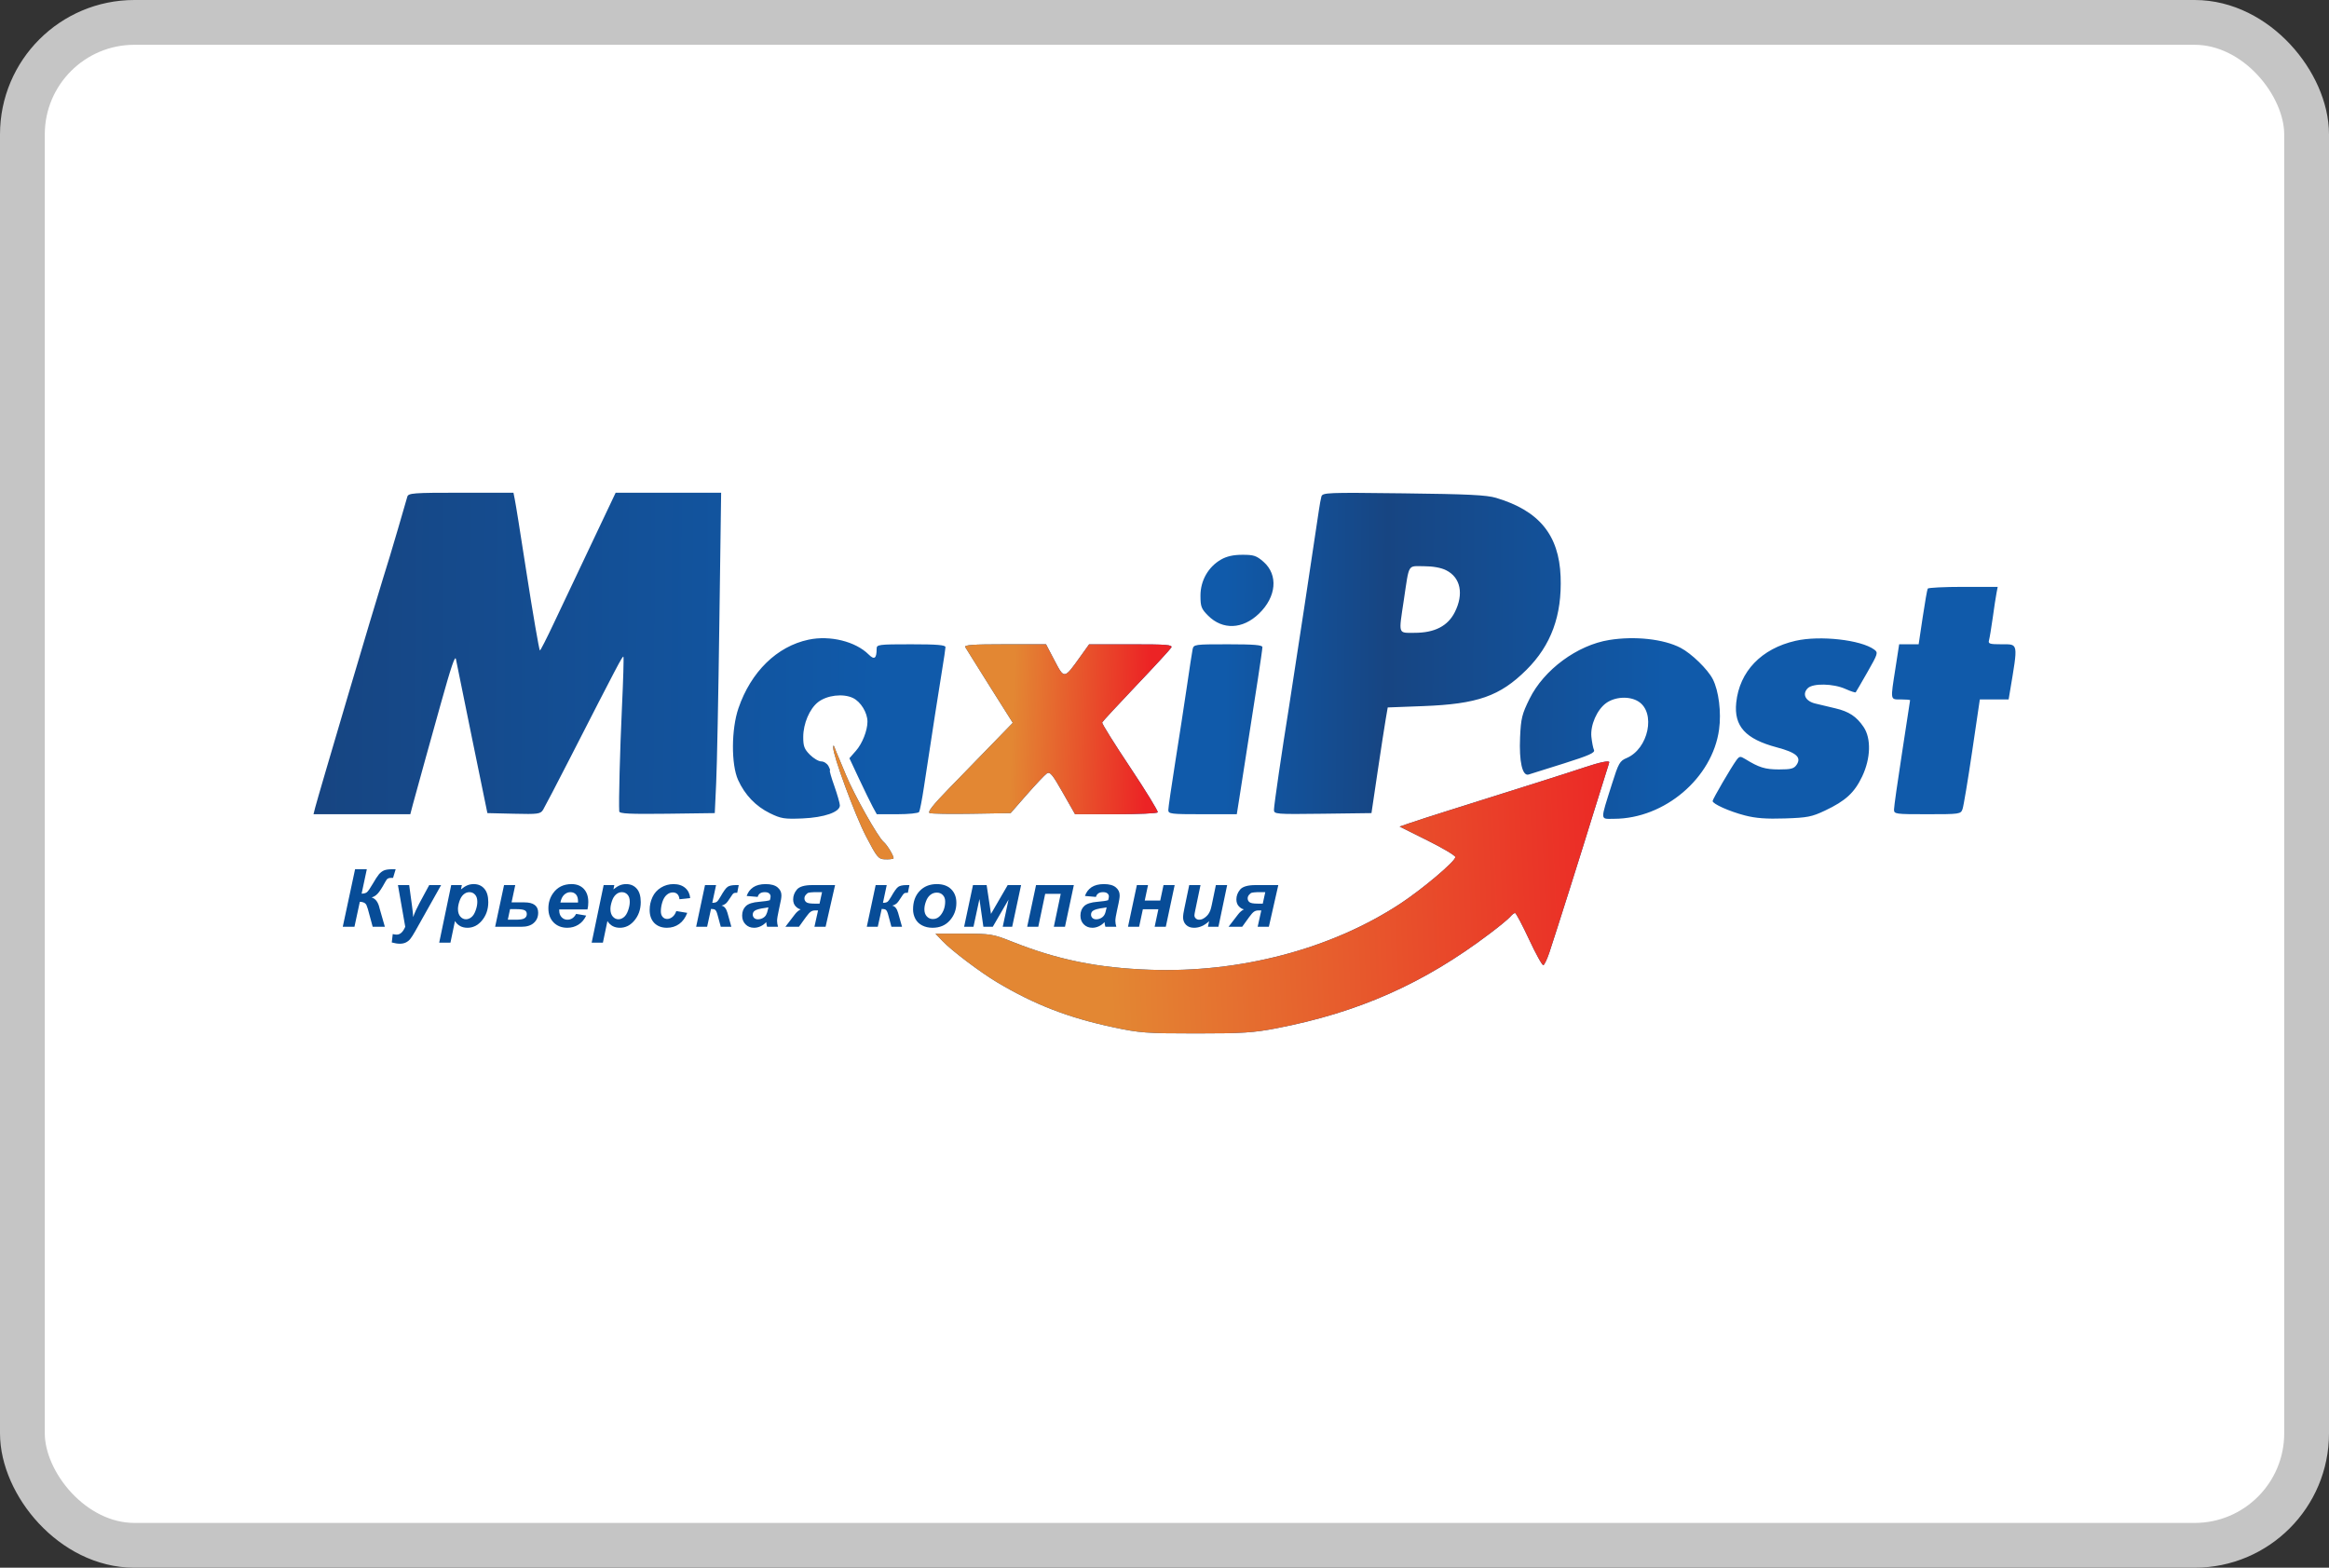 <svg width="52" height="35" viewBox="0 0 52 35" fill="none" xmlns="http://www.w3.org/2000/svg">
<rect x="0" y="0" width="52" height="35" fill="#333333" stroke="none"/>
<rect x="0.5" y="0.5" width="51" height="34" rx="2.5" fill="white"/>
<path d="M7.928 19.406H8.19L8.074 19.951C8.124 19.951 8.162 19.941 8.19 19.921C8.217 19.9 8.26 19.839 8.318 19.739C8.379 19.634 8.426 19.561 8.459 19.521C8.493 19.481 8.53 19.451 8.573 19.433C8.615 19.415 8.678 19.406 8.764 19.406H8.834L8.776 19.599H8.733C8.701 19.599 8.676 19.604 8.658 19.615C8.641 19.625 8.622 19.651 8.6 19.692C8.53 19.82 8.475 19.906 8.433 19.95C8.392 19.995 8.346 20.023 8.297 20.035C8.385 20.063 8.443 20.141 8.472 20.267C8.474 20.274 8.475 20.28 8.477 20.287L8.593 20.691H8.321L8.213 20.293C8.212 20.288 8.202 20.26 8.183 20.209C8.159 20.159 8.11 20.134 8.034 20.133L7.914 20.691H7.653L7.928 19.406Z" fill="#074C97"/>
<path d="M8.885 19.76H9.136L9.199 20.224C9.215 20.343 9.224 20.427 9.225 20.474C9.258 20.379 9.303 20.279 9.36 20.173L9.583 19.76H9.849L9.275 20.782C9.227 20.867 9.19 20.926 9.162 20.96C9.136 20.994 9.103 21.02 9.064 21.04C9.026 21.059 8.98 21.069 8.927 21.069C8.874 21.069 8.814 21.059 8.747 21.041L8.769 20.853C8.799 20.862 8.829 20.866 8.857 20.866C8.935 20.866 8.998 20.808 9.048 20.691L8.885 19.76Z" fill="#074C97"/>
<path d="M10.074 19.76H10.312L10.292 19.856C10.343 19.814 10.39 19.784 10.435 19.765C10.479 19.747 10.527 19.738 10.578 19.738C10.675 19.738 10.754 19.772 10.812 19.839C10.872 19.906 10.902 20.006 10.902 20.14C10.902 20.307 10.851 20.449 10.749 20.565C10.661 20.663 10.557 20.713 10.438 20.713C10.314 20.713 10.221 20.663 10.158 20.563L10.057 21.046H9.806L10.074 19.76ZM10.225 20.294C10.225 20.366 10.243 20.423 10.278 20.463C10.314 20.503 10.355 20.523 10.403 20.523C10.445 20.523 10.485 20.508 10.523 20.478C10.562 20.448 10.594 20.398 10.619 20.328C10.645 20.258 10.657 20.193 10.657 20.134C10.657 20.064 10.641 20.011 10.607 19.974C10.574 19.937 10.532 19.918 10.48 19.918C10.432 19.918 10.389 19.935 10.349 19.97C10.31 20.004 10.28 20.054 10.258 20.12C10.236 20.186 10.225 20.244 10.225 20.294Z" fill="#074C97"/>
<path d="M11.254 19.76H11.504L11.422 20.146H11.709C11.811 20.146 11.888 20.165 11.939 20.204C11.99 20.242 12.016 20.3 12.016 20.377C12.016 20.47 11.984 20.546 11.919 20.604C11.856 20.662 11.763 20.691 11.64 20.691H11.055L11.254 19.76ZM11.338 20.533H11.517C11.611 20.533 11.675 20.523 11.709 20.502C11.744 20.481 11.762 20.449 11.762 20.406C11.762 20.366 11.745 20.338 11.713 20.322C11.681 20.306 11.617 20.297 11.523 20.297H11.388L11.338 20.533Z" fill="#074C97"/>
<path d="M13.117 20.303H12.486C12.486 20.314 12.486 20.321 12.486 20.326C12.486 20.388 12.503 20.438 12.538 20.476C12.574 20.514 12.617 20.533 12.668 20.533C12.751 20.533 12.817 20.49 12.863 20.403L13.088 20.441C13.045 20.532 12.986 20.6 12.912 20.645C12.839 20.69 12.757 20.713 12.666 20.713C12.541 20.713 12.44 20.673 12.361 20.595C12.283 20.515 12.244 20.41 12.244 20.28C12.244 20.152 12.279 20.039 12.35 19.94C12.446 19.805 12.584 19.738 12.762 19.738C12.876 19.738 12.967 19.774 13.034 19.844C13.101 19.915 13.135 20.013 13.135 20.14C13.135 20.2 13.129 20.255 13.117 20.303ZM12.905 20.15C12.906 20.139 12.906 20.131 12.906 20.125C12.906 20.056 12.891 20.004 12.86 19.97C12.829 19.935 12.787 19.918 12.735 19.918C12.683 19.918 12.637 19.938 12.595 19.977C12.554 20.016 12.527 20.074 12.512 20.15H12.905Z" fill="#074C97"/>
<path d="M13.478 19.76H13.716L13.696 19.856C13.747 19.814 13.794 19.784 13.839 19.765C13.883 19.747 13.931 19.738 13.982 19.738C14.079 19.738 14.157 19.772 14.216 19.839C14.276 19.906 14.306 20.006 14.306 20.14C14.306 20.307 14.255 20.449 14.152 20.565C14.065 20.663 13.961 20.713 13.841 20.713C13.718 20.713 13.625 20.663 13.562 20.563L13.461 21.046H13.21L13.478 19.76ZM13.629 20.294C13.629 20.366 13.647 20.423 13.682 20.463C13.717 20.503 13.759 20.523 13.807 20.523C13.849 20.523 13.889 20.508 13.927 20.478C13.966 20.448 13.998 20.398 14.023 20.328C14.048 20.258 14.061 20.193 14.061 20.134C14.061 20.064 14.045 20.011 14.011 19.974C13.978 19.937 13.936 19.918 13.884 19.918C13.836 19.918 13.793 19.935 13.753 19.97C13.714 20.004 13.683 20.054 13.662 20.12C13.64 20.186 13.629 20.244 13.629 20.294Z" fill="#074C97"/>
<path d="M15.1 20.34L15.344 20.38C15.304 20.488 15.244 20.571 15.165 20.628C15.087 20.684 14.995 20.713 14.891 20.713C14.773 20.713 14.679 20.677 14.609 20.607C14.54 20.536 14.505 20.439 14.505 20.315C14.505 20.214 14.526 20.118 14.568 20.028C14.61 19.938 14.673 19.868 14.758 19.816C14.843 19.764 14.936 19.738 15.037 19.738C15.146 19.738 15.234 19.767 15.3 19.824C15.365 19.881 15.402 19.957 15.41 20.05L15.171 20.076C15.165 20.024 15.149 19.985 15.123 19.961C15.097 19.936 15.063 19.924 15.021 19.924C14.972 19.924 14.927 19.942 14.885 19.979C14.843 20.015 14.811 20.069 14.788 20.141C14.766 20.213 14.755 20.281 14.755 20.344C14.755 20.399 14.768 20.441 14.795 20.471C14.822 20.501 14.855 20.516 14.896 20.516C14.936 20.516 14.975 20.501 15.012 20.472C15.05 20.443 15.079 20.399 15.1 20.34Z" fill="#074C97"/>
<path d="M15.741 19.76H15.988L15.903 20.156C15.95 20.156 15.984 20.148 16.005 20.132C16.026 20.115 16.054 20.078 16.087 20.018C16.154 19.901 16.205 19.828 16.243 19.801C16.28 19.774 16.342 19.76 16.429 19.76H16.494L16.46 19.932H16.429C16.404 19.932 16.385 19.937 16.373 19.947C16.362 19.956 16.346 19.977 16.326 20.01C16.271 20.098 16.23 20.153 16.202 20.175C16.174 20.196 16.143 20.211 16.109 20.219C16.171 20.23 16.215 20.284 16.242 20.379L16.329 20.691H16.093L16.018 20.416C16.003 20.361 15.986 20.327 15.968 20.313C15.951 20.299 15.92 20.292 15.875 20.292L15.788 20.691H15.543L15.741 19.76Z" fill="#074C97"/>
<path d="M16.917 20.024L16.671 20.003C16.699 19.92 16.748 19.855 16.818 19.808C16.888 19.762 16.98 19.738 17.095 19.738C17.215 19.738 17.304 19.763 17.361 19.811C17.418 19.859 17.447 19.918 17.447 19.987C17.447 20.015 17.444 20.045 17.439 20.077C17.434 20.108 17.417 20.191 17.387 20.326C17.363 20.436 17.35 20.514 17.35 20.558C17.35 20.598 17.357 20.642 17.371 20.691H17.127C17.117 20.657 17.111 20.622 17.108 20.586C17.072 20.627 17.029 20.658 16.981 20.68C16.933 20.702 16.885 20.713 16.837 20.713C16.76 20.713 16.696 20.688 16.646 20.637C16.596 20.587 16.57 20.521 16.57 20.442C16.57 20.353 16.598 20.282 16.653 20.229C16.708 20.176 16.807 20.144 16.949 20.133C17.069 20.123 17.149 20.111 17.189 20.097C17.2 20.062 17.205 20.034 17.205 20.013C17.205 19.986 17.194 19.963 17.172 19.945C17.151 19.927 17.119 19.918 17.076 19.918C17.031 19.918 16.995 19.927 16.969 19.946C16.943 19.964 16.926 19.99 16.917 20.024ZM17.156 20.257C17.141 20.261 17.12 20.265 17.095 20.268C16.969 20.284 16.887 20.306 16.848 20.335C16.821 20.356 16.807 20.384 16.807 20.42C16.807 20.449 16.818 20.474 16.839 20.495C16.86 20.514 16.887 20.524 16.922 20.524C16.96 20.524 16.995 20.515 17.029 20.497C17.063 20.479 17.088 20.455 17.104 20.426C17.121 20.397 17.136 20.352 17.149 20.29L17.156 20.257Z" fill="#074C97"/>
<path d="M18.645 19.76L18.433 20.691H18.184L18.265 20.326H18.196C18.162 20.326 18.131 20.335 18.104 20.353C18.077 20.37 18.04 20.411 17.993 20.476L17.838 20.691H17.535L17.744 20.418C17.782 20.367 17.827 20.328 17.878 20.301C17.843 20.297 17.806 20.276 17.767 20.237C17.728 20.198 17.709 20.145 17.709 20.078C17.709 20 17.737 19.927 17.792 19.86C17.848 19.794 17.963 19.76 18.137 19.76H18.645ZM18.354 19.918H18.176C18.115 19.921 18.074 19.925 18.053 19.931C18.033 19.936 18.013 19.952 17.992 19.977C17.971 20.002 17.961 20.028 17.961 20.056C17.961 20.091 17.974 20.119 18.001 20.141C18.027 20.163 18.088 20.174 18.183 20.174H18.298L18.354 19.918Z" fill="#074C97"/>
<path d="M19.551 19.76H19.798L19.714 20.156C19.761 20.156 19.795 20.148 19.816 20.132C19.837 20.115 19.864 20.078 19.898 20.018C19.964 19.901 20.016 19.828 20.053 19.801C20.09 19.774 20.153 19.76 20.24 19.76H20.305L20.27 19.932H20.24C20.214 19.932 20.195 19.937 20.184 19.947C20.173 19.956 20.157 19.977 20.136 20.01C20.082 20.098 20.041 20.153 20.013 20.175C19.985 20.196 19.954 20.211 19.92 20.219C19.981 20.23 20.025 20.284 20.052 20.379L20.14 20.691H19.903L19.829 20.416C19.814 20.361 19.797 20.327 19.779 20.313C19.761 20.299 19.73 20.292 19.686 20.292L19.598 20.691H19.353L19.551 19.76Z" fill="#074C97"/>
<path d="M20.386 20.304C20.386 20.132 20.435 19.995 20.532 19.893C20.629 19.79 20.757 19.738 20.916 19.738C21.053 19.738 21.16 19.776 21.237 19.852C21.314 19.928 21.353 20.029 21.353 20.157C21.353 20.308 21.305 20.438 21.208 20.548C21.112 20.658 20.983 20.713 20.821 20.713C20.733 20.713 20.656 20.695 20.588 20.66C20.52 20.625 20.47 20.576 20.436 20.511C20.403 20.447 20.386 20.378 20.386 20.304ZM21.103 20.125C21.103 20.065 21.085 20.018 21.05 19.982C21.016 19.946 20.971 19.928 20.916 19.928C20.862 19.928 20.814 19.945 20.772 19.979C20.73 20.012 20.697 20.061 20.674 20.125C20.65 20.189 20.639 20.247 20.639 20.301C20.639 20.367 20.657 20.42 20.693 20.459C20.729 20.499 20.775 20.518 20.83 20.518C20.899 20.518 20.956 20.489 21.003 20.43C21.07 20.346 21.103 20.244 21.103 20.125Z" fill="#074C97"/>
<path d="M21.724 19.76H22.029L22.126 20.403L22.499 19.76H22.798L22.599 20.691H22.388L22.518 20.083L22.166 20.691H21.956L21.868 20.071L21.735 20.691H21.526L21.724 19.76Z" fill="#074C97"/>
<path d="M23.132 19.76H23.976L23.778 20.691H23.529L23.683 19.956H23.336L23.182 20.691H22.934L23.132 19.76Z" fill="#074C97"/>
<path d="M24.469 20.024L24.224 20.003C24.252 19.92 24.301 19.855 24.37 19.808C24.44 19.762 24.533 19.738 24.648 19.738C24.768 19.738 24.856 19.763 24.913 19.811C24.971 19.859 24.999 19.918 24.999 19.987C24.999 20.015 24.997 20.045 24.991 20.077C24.987 20.108 24.97 20.191 24.94 20.326C24.915 20.436 24.903 20.514 24.903 20.558C24.903 20.598 24.91 20.642 24.924 20.691H24.68C24.67 20.657 24.663 20.622 24.661 20.586C24.624 20.627 24.582 20.658 24.534 20.68C24.486 20.702 24.438 20.713 24.39 20.713C24.312 20.713 24.249 20.688 24.198 20.637C24.148 20.587 24.123 20.521 24.123 20.442C24.123 20.353 24.151 20.282 24.206 20.229C24.261 20.176 24.36 20.144 24.502 20.133C24.621 20.123 24.701 20.111 24.742 20.097C24.752 20.062 24.758 20.034 24.758 20.013C24.758 19.986 24.747 19.963 24.725 19.945C24.703 19.927 24.671 19.918 24.629 19.918C24.584 19.918 24.548 19.927 24.522 19.946C24.496 19.964 24.479 19.99 24.469 20.024ZM24.708 20.257C24.693 20.261 24.673 20.265 24.648 20.268C24.522 20.284 24.439 20.306 24.401 20.335C24.373 20.356 24.36 20.384 24.36 20.42C24.36 20.449 24.37 20.474 24.391 20.495C24.412 20.514 24.44 20.524 24.474 20.524C24.512 20.524 24.548 20.515 24.581 20.497C24.615 20.479 24.64 20.455 24.657 20.426C24.674 20.397 24.689 20.352 24.701 20.29L24.708 20.257Z" fill="#074C97"/>
<path d="M25.383 19.76H25.632L25.559 20.105H25.905L25.978 19.76H26.227L26.029 20.691H25.78L25.863 20.3H25.517L25.433 20.691H25.185L25.383 19.76Z" fill="#074C97"/>
<path d="M26.552 19.76H26.804L26.689 20.311C26.675 20.377 26.668 20.419 26.668 20.435C26.668 20.462 26.678 20.485 26.698 20.504C26.718 20.523 26.743 20.533 26.774 20.533C26.796 20.533 26.818 20.529 26.84 20.521C26.861 20.512 26.884 20.499 26.906 20.482C26.929 20.465 26.95 20.445 26.968 20.423C26.986 20.401 27.003 20.371 27.019 20.335C27.03 20.308 27.042 20.264 27.055 20.204L27.147 19.76H27.399L27.204 20.691H26.97L26.996 20.565C26.893 20.663 26.781 20.713 26.66 20.713C26.584 20.713 26.523 20.691 26.48 20.647C26.436 20.603 26.414 20.544 26.414 20.471C26.414 20.439 26.424 20.375 26.444 20.279L26.552 19.76Z" fill="#074C97"/>
<path d="M28.541 19.76L28.33 20.691H28.08L28.161 20.326H28.092C28.058 20.326 28.027 20.335 28 20.353C27.973 20.37 27.936 20.411 27.889 20.476L27.734 20.691H27.43L27.64 20.418C27.678 20.367 27.723 20.328 27.774 20.301C27.739 20.297 27.702 20.276 27.663 20.237C27.624 20.198 27.605 20.145 27.605 20.078C27.605 20 27.633 19.927 27.688 19.86C27.744 19.794 27.859 19.76 28.033 19.76H28.541ZM28.25 19.918H28.072C28.011 19.921 27.97 19.925 27.949 19.931C27.929 19.936 27.909 19.952 27.888 19.977C27.867 20.002 27.857 20.028 27.857 20.056C27.857 20.091 27.87 20.119 27.897 20.141C27.924 20.163 27.984 20.174 28.079 20.174H28.194L28.25 19.918Z" fill="#074C97"/>
<path fill-rule="evenodd" clip-rule="evenodd" d="M9.094 11.09C9.079 11.139 8.984 11.468 8.882 11.82C8.78 12.173 8.63 12.669 8.549 12.923C8.396 13.402 7.097 17.79 7.035 18.037L7 18.178H8.08H9.161L9.218 17.96C9.249 17.841 9.378 17.373 9.504 16.922C9.63 16.471 9.781 15.929 9.84 15.717C10.075 14.875 10.162 14.618 10.18 14.717C10.19 14.774 10.352 15.57 10.54 16.486L10.882 18.153L11.472 18.167C12.015 18.18 12.067 18.173 12.126 18.078C12.161 18.021 12.435 17.496 12.735 16.91C13.792 14.844 13.899 14.641 13.919 14.661C13.93 14.671 13.915 15.185 13.886 15.801C13.841 16.767 13.812 17.901 13.826 18.115C13.83 18.166 14.063 18.177 14.895 18.167L15.959 18.153L15.99 17.486C16.008 17.12 16.04 15.51 16.061 13.91L16.101 11H14.924H13.746L13.205 12.141C12.907 12.768 12.53 13.565 12.367 13.91C12.204 14.256 12.064 14.531 12.054 14.522C12.036 14.503 11.893 13.673 11.757 12.795C11.598 11.77 11.52 11.281 11.492 11.141L11.464 11H10.292C9.22 11 9.118 11.008 9.094 11.09ZM29.503 11.086C29.489 11.137 29.464 11.272 29.448 11.385C29.393 11.776 28.852 15.335 28.778 15.794C28.624 16.747 28.444 17.98 28.444 18.079C28.444 18.177 28.476 18.18 29.532 18.167L30.621 18.153L30.758 17.23C30.834 16.722 30.915 16.192 30.94 16.05L30.984 15.794L31.778 15.764C32.989 15.718 33.489 15.542 34.08 14.956C34.633 14.406 34.877 13.741 34.844 12.871C34.808 11.944 34.365 11.402 33.404 11.115C33.189 11.051 32.773 11.031 31.333 11.014C29.62 10.993 29.529 10.997 29.503 11.086ZM27.259 12.494C26.976 12.658 26.803 12.963 26.803 13.297C26.803 13.543 26.822 13.593 26.974 13.745C27.297 14.068 27.745 14.051 28.108 13.701C28.5 13.325 28.543 12.834 28.21 12.542C28.053 12.405 27.992 12.385 27.737 12.386C27.535 12.386 27.387 12.42 27.259 12.494ZM32.288 12.731C32.611 12.892 32.687 13.261 32.481 13.668C32.326 13.976 32.032 14.128 31.586 14.128C31.208 14.128 31.226 14.18 31.343 13.399C31.468 12.564 31.423 12.641 31.79 12.641C31.992 12.641 32.176 12.674 32.288 12.731ZM43.041 13.141C43.028 13.162 42.978 13.45 42.928 13.782L42.838 14.384H42.621H42.403L42.32 14.919C42.206 15.649 42.2 15.615 42.441 15.615C42.554 15.615 42.647 15.623 42.647 15.633C42.647 15.644 42.566 16.173 42.467 16.809C42.368 17.445 42.288 18.013 42.288 18.072C42.288 18.175 42.313 18.178 43.032 18.178C43.758 18.178 43.778 18.175 43.818 18.063C43.841 18 43.937 17.423 44.032 16.781L44.204 15.615H44.525H44.847L44.875 15.448C45.061 14.338 45.069 14.384 44.694 14.384C44.422 14.384 44.386 14.373 44.409 14.294C44.423 14.245 44.46 14.02 44.492 13.794C44.523 13.569 44.56 13.321 44.576 13.243L44.603 13.102H43.833C43.409 13.102 43.053 13.12 43.041 13.141ZM18.053 14.281C17.347 14.43 16.767 14.997 16.488 15.81C16.327 16.278 16.323 17.066 16.479 17.412C16.631 17.747 16.873 18 17.191 18.156C17.439 18.277 17.513 18.289 17.918 18.272C18.405 18.251 18.754 18.129 18.752 17.98C18.751 17.934 18.696 17.741 18.629 17.55C18.561 17.36 18.517 17.204 18.529 17.204C18.541 17.204 18.527 17.158 18.497 17.102C18.466 17.045 18.395 16.999 18.337 16.999C18.279 16.999 18.165 16.932 18.082 16.849C17.958 16.724 17.933 16.658 17.934 16.452C17.935 16.154 18.075 15.826 18.263 15.677C18.461 15.521 18.823 15.477 19.044 15.583C19.218 15.666 19.369 15.912 19.368 16.113C19.367 16.31 19.253 16.6 19.112 16.76L18.965 16.928L19.18 17.387C19.298 17.639 19.436 17.92 19.485 18.012L19.576 18.178H20.033C20.285 18.178 20.504 18.156 20.521 18.128C20.538 18.101 20.587 17.852 20.628 17.577C20.819 16.321 20.962 15.398 21.032 14.974C21.074 14.72 21.109 14.483 21.11 14.448C21.111 14.4 20.924 14.384 20.342 14.384C19.618 14.384 19.573 14.39 19.573 14.482C19.573 14.701 19.523 14.739 19.397 14.614C19.105 14.321 18.532 14.179 18.053 14.281ZM35.93 14.288C35.216 14.402 34.47 14.953 34.151 15.6C33.981 15.943 33.958 16.038 33.939 16.461C33.915 17.003 33.99 17.331 34.128 17.292C34.174 17.279 34.53 17.168 34.918 17.044C35.484 16.865 35.617 16.805 35.589 16.743C35.569 16.701 35.544 16.568 35.531 16.449C35.505 16.19 35.656 15.845 35.86 15.697C36.06 15.553 36.382 15.536 36.581 15.661C36.976 15.909 36.806 16.72 36.315 16.925C36.165 16.988 36.136 17.04 35.992 17.497C35.724 18.348 35.719 18.281 36.039 18.28C37.166 18.278 38.234 17.369 38.382 16.287C38.435 15.904 38.375 15.423 38.242 15.163C38.13 14.943 37.765 14.588 37.521 14.462C37.142 14.266 36.501 14.196 35.93 14.288ZM40.091 14.306C39.327 14.479 38.837 14.99 38.765 15.687C38.711 16.213 38.971 16.499 39.671 16.685C40.105 16.8 40.226 16.906 40.114 17.073C40.055 17.161 39.99 17.178 39.717 17.178C39.408 17.177 39.275 17.136 38.963 16.944C38.855 16.878 38.836 16.881 38.768 16.973C38.654 17.128 38.239 17.84 38.238 17.883C38.236 17.947 38.613 18.116 38.958 18.205C39.199 18.268 39.44 18.286 39.852 18.272C40.354 18.256 40.453 18.236 40.749 18.096C41.208 17.879 41.405 17.697 41.577 17.335C41.769 16.93 41.781 16.484 41.608 16.229C41.45 15.996 41.282 15.885 40.98 15.814C40.839 15.78 40.639 15.733 40.535 15.708C40.311 15.656 40.231 15.496 40.362 15.365C40.477 15.25 40.934 15.259 41.206 15.382C41.322 15.434 41.424 15.467 41.433 15.456C41.442 15.445 41.56 15.241 41.696 15.003C41.93 14.593 41.937 14.568 41.846 14.502C41.549 14.284 40.634 14.182 40.091 14.306ZM21.552 14.448C21.572 14.483 21.819 14.878 22.1 15.325L22.613 16.137L22.157 16.606C21.906 16.865 21.472 17.311 21.192 17.599C20.828 17.973 20.703 18.131 20.758 18.152C20.799 18.168 21.223 18.175 21.699 18.167L22.565 18.153L22.928 17.738C23.127 17.511 23.328 17.299 23.373 17.268C23.442 17.221 23.497 17.287 23.729 17.696L24.003 18.178H24.913C25.413 18.178 25.834 18.159 25.849 18.136C25.863 18.113 25.586 17.661 25.234 17.132C24.881 16.604 24.599 16.153 24.608 16.13C24.617 16.108 24.958 15.739 25.367 15.309C25.776 14.88 26.129 14.496 26.152 14.457C26.186 14.395 26.049 14.384 25.254 14.385L24.316 14.386L24.114 14.668C23.759 15.164 23.764 15.164 23.545 14.747L23.355 14.384H22.435C21.714 14.384 21.523 14.398 21.552 14.448ZM26.627 14.499C26.614 14.563 26.556 14.938 26.499 15.333C26.441 15.727 26.324 16.487 26.239 17.02C26.155 17.553 26.085 18.031 26.085 18.084C26.085 18.172 26.14 18.178 26.85 18.178H27.614L27.669 17.832C27.751 17.314 27.974 15.879 28.086 15.153C28.14 14.801 28.186 14.483 28.186 14.448C28.187 14.4 28 14.384 27.419 14.384C26.664 14.384 26.651 14.386 26.627 14.499ZM18.603 16.685C18.594 16.852 19.088 18.195 19.333 18.666C19.577 19.136 19.612 19.179 19.753 19.185C19.837 19.188 19.924 19.181 19.946 19.168C19.98 19.149 19.816 18.868 19.727 18.794C19.602 18.689 19.07 17.743 18.89 17.307C18.85 17.208 18.782 17.047 18.74 16.948C18.697 16.849 18.65 16.734 18.635 16.691C18.614 16.633 18.606 16.631 18.603 16.685ZM35.391 17.127C35.05 17.242 33.82 17.632 32.366 18.088C32 18.203 31.598 18.333 31.475 18.376L31.25 18.454L31.872 18.764C32.214 18.934 32.494 19.101 32.494 19.135C32.494 19.229 31.758 19.851 31.258 20.179C29.723 21.187 27.691 21.723 25.675 21.65C24.501 21.608 23.605 21.425 22.592 21.021C22.172 20.854 22.118 20.845 21.519 20.845H20.887L21.038 21.004C21.239 21.217 21.883 21.704 22.265 21.932C23.1 22.429 23.851 22.72 24.849 22.933C25.446 23.061 25.588 23.071 26.7 23.072C27.737 23.072 27.988 23.056 28.499 22.957C30.334 22.604 31.793 21.956 33.264 20.842C33.477 20.682 33.681 20.513 33.719 20.467C33.758 20.421 33.806 20.383 33.827 20.383C33.848 20.383 33.989 20.649 34.14 20.973C34.291 21.298 34.435 21.557 34.459 21.548C34.484 21.54 34.546 21.407 34.597 21.253C34.744 20.811 35.336 18.94 35.569 18.178C35.686 17.798 35.815 17.384 35.856 17.259C35.896 17.134 35.93 17.025 35.93 17.016C35.93 16.974 35.72 17.017 35.391 17.127Z" fill="url(#paint0_linear_2831_866)"/>
<path fill-rule="evenodd" clip-rule="evenodd" d="M21.552 14.448C21.572 14.483 21.818 14.878 22.1 15.325L22.612 16.137L22.157 16.606C21.906 16.865 21.472 17.311 21.191 17.599C20.827 17.973 20.703 18.131 20.757 18.152C20.799 18.168 21.223 18.175 21.699 18.167L22.564 18.153L22.927 17.738C23.127 17.511 23.327 17.299 23.372 17.268C23.442 17.221 23.497 17.287 23.729 17.696L24.003 18.178H24.913C25.413 18.178 25.834 18.159 25.849 18.136C25.863 18.113 25.586 17.661 25.233 17.132C24.881 16.604 24.599 16.153 24.608 16.13C24.616 16.108 24.958 15.739 25.367 15.309C25.776 14.88 26.129 14.496 26.151 14.457C26.186 14.395 26.048 14.384 25.254 14.385L24.316 14.386L24.114 14.668C23.759 15.164 23.764 15.164 23.545 14.747L23.355 14.384H22.435C21.714 14.384 21.523 14.398 21.552 14.448Z" fill="url(#paint1_linear_2831_866)"/>
<path fill-rule="evenodd" clip-rule="evenodd" d="M18.603 16.685C18.594 16.852 19.088 18.195 19.333 18.666C19.577 19.136 19.612 19.179 19.753 19.185C19.837 19.188 19.924 19.181 19.946 19.168C19.98 19.149 19.816 18.868 19.727 18.794C19.602 18.689 19.07 17.743 18.89 17.307C18.85 17.208 18.782 17.047 18.74 16.948C18.697 16.849 18.65 16.734 18.635 16.691C18.614 16.632 18.606 16.631 18.603 16.685ZM35.391 17.127C35.05 17.242 33.82 17.632 32.366 18.088C32 18.203 31.599 18.333 31.475 18.376L31.25 18.454L31.872 18.764C32.214 18.934 32.494 19.101 32.494 19.135C32.494 19.229 31.758 19.851 31.258 20.179C29.723 21.187 27.691 21.723 25.675 21.65C24.501 21.608 23.605 21.425 22.592 21.021C22.172 20.854 22.118 20.845 21.519 20.845H20.887L21.038 21.004C21.239 21.217 21.883 21.704 22.265 21.932C23.1 22.429 23.851 22.72 24.849 22.933C25.446 23.061 25.588 23.071 26.7 23.072C27.737 23.072 27.988 23.056 28.499 22.957C30.334 22.604 31.793 21.956 33.264 20.842C33.477 20.682 33.681 20.513 33.719 20.467C33.758 20.421 33.806 20.383 33.827 20.383C33.848 20.383 33.989 20.649 34.14 20.973C34.291 21.298 34.435 21.557 34.459 21.548C34.484 21.54 34.546 21.407 34.597 21.253C34.744 20.811 35.336 18.94 35.569 18.178C35.686 17.798 35.815 17.384 35.856 17.259C35.897 17.134 35.93 17.025 35.93 17.016C35.93 16.974 35.72 17.017 35.391 17.127Z" fill="url(#paint2_linear_2831_866)"/>
<rect x="0.5" y="0.5" width="51" height="34" rx="2.5" stroke="#C5C5C5"/>
<defs>
<linearGradient id="paint0_linear_2831_866" x1="6.627" y1="15.153" x2="46.261" y2="15.41" gradientUnits="userSpaceOnUse">
<stop stop-color="#174480"/>
<stop offset="0.328" stop-color="#105AAA"/>
<stop offset="0.523" stop-color="#105AAA"/>
<stop offset="0.614" stop-color="#174582"/>
<stop offset="0.771" stop-color="#105AAA"/>
</linearGradient>
<linearGradient id="paint1_linear_2831_866" x1="22.625" y1="15.44" x2="25.668" y2="15.553" gradientUnits="userSpaceOnUse">
<stop stop-color="#E38733"/>
<stop offset="1" stop-color="#EC2325"/>
</linearGradient>
<linearGradient id="paint2_linear_2831_866" x1="24.624" y1="18.435" x2="36.622" y2="17.871" gradientUnits="userSpaceOnUse">
<stop stop-color="#E38733"/>
<stop offset="1" stop-color="#EC2325"/>
</linearGradient>
</defs>
</svg>
